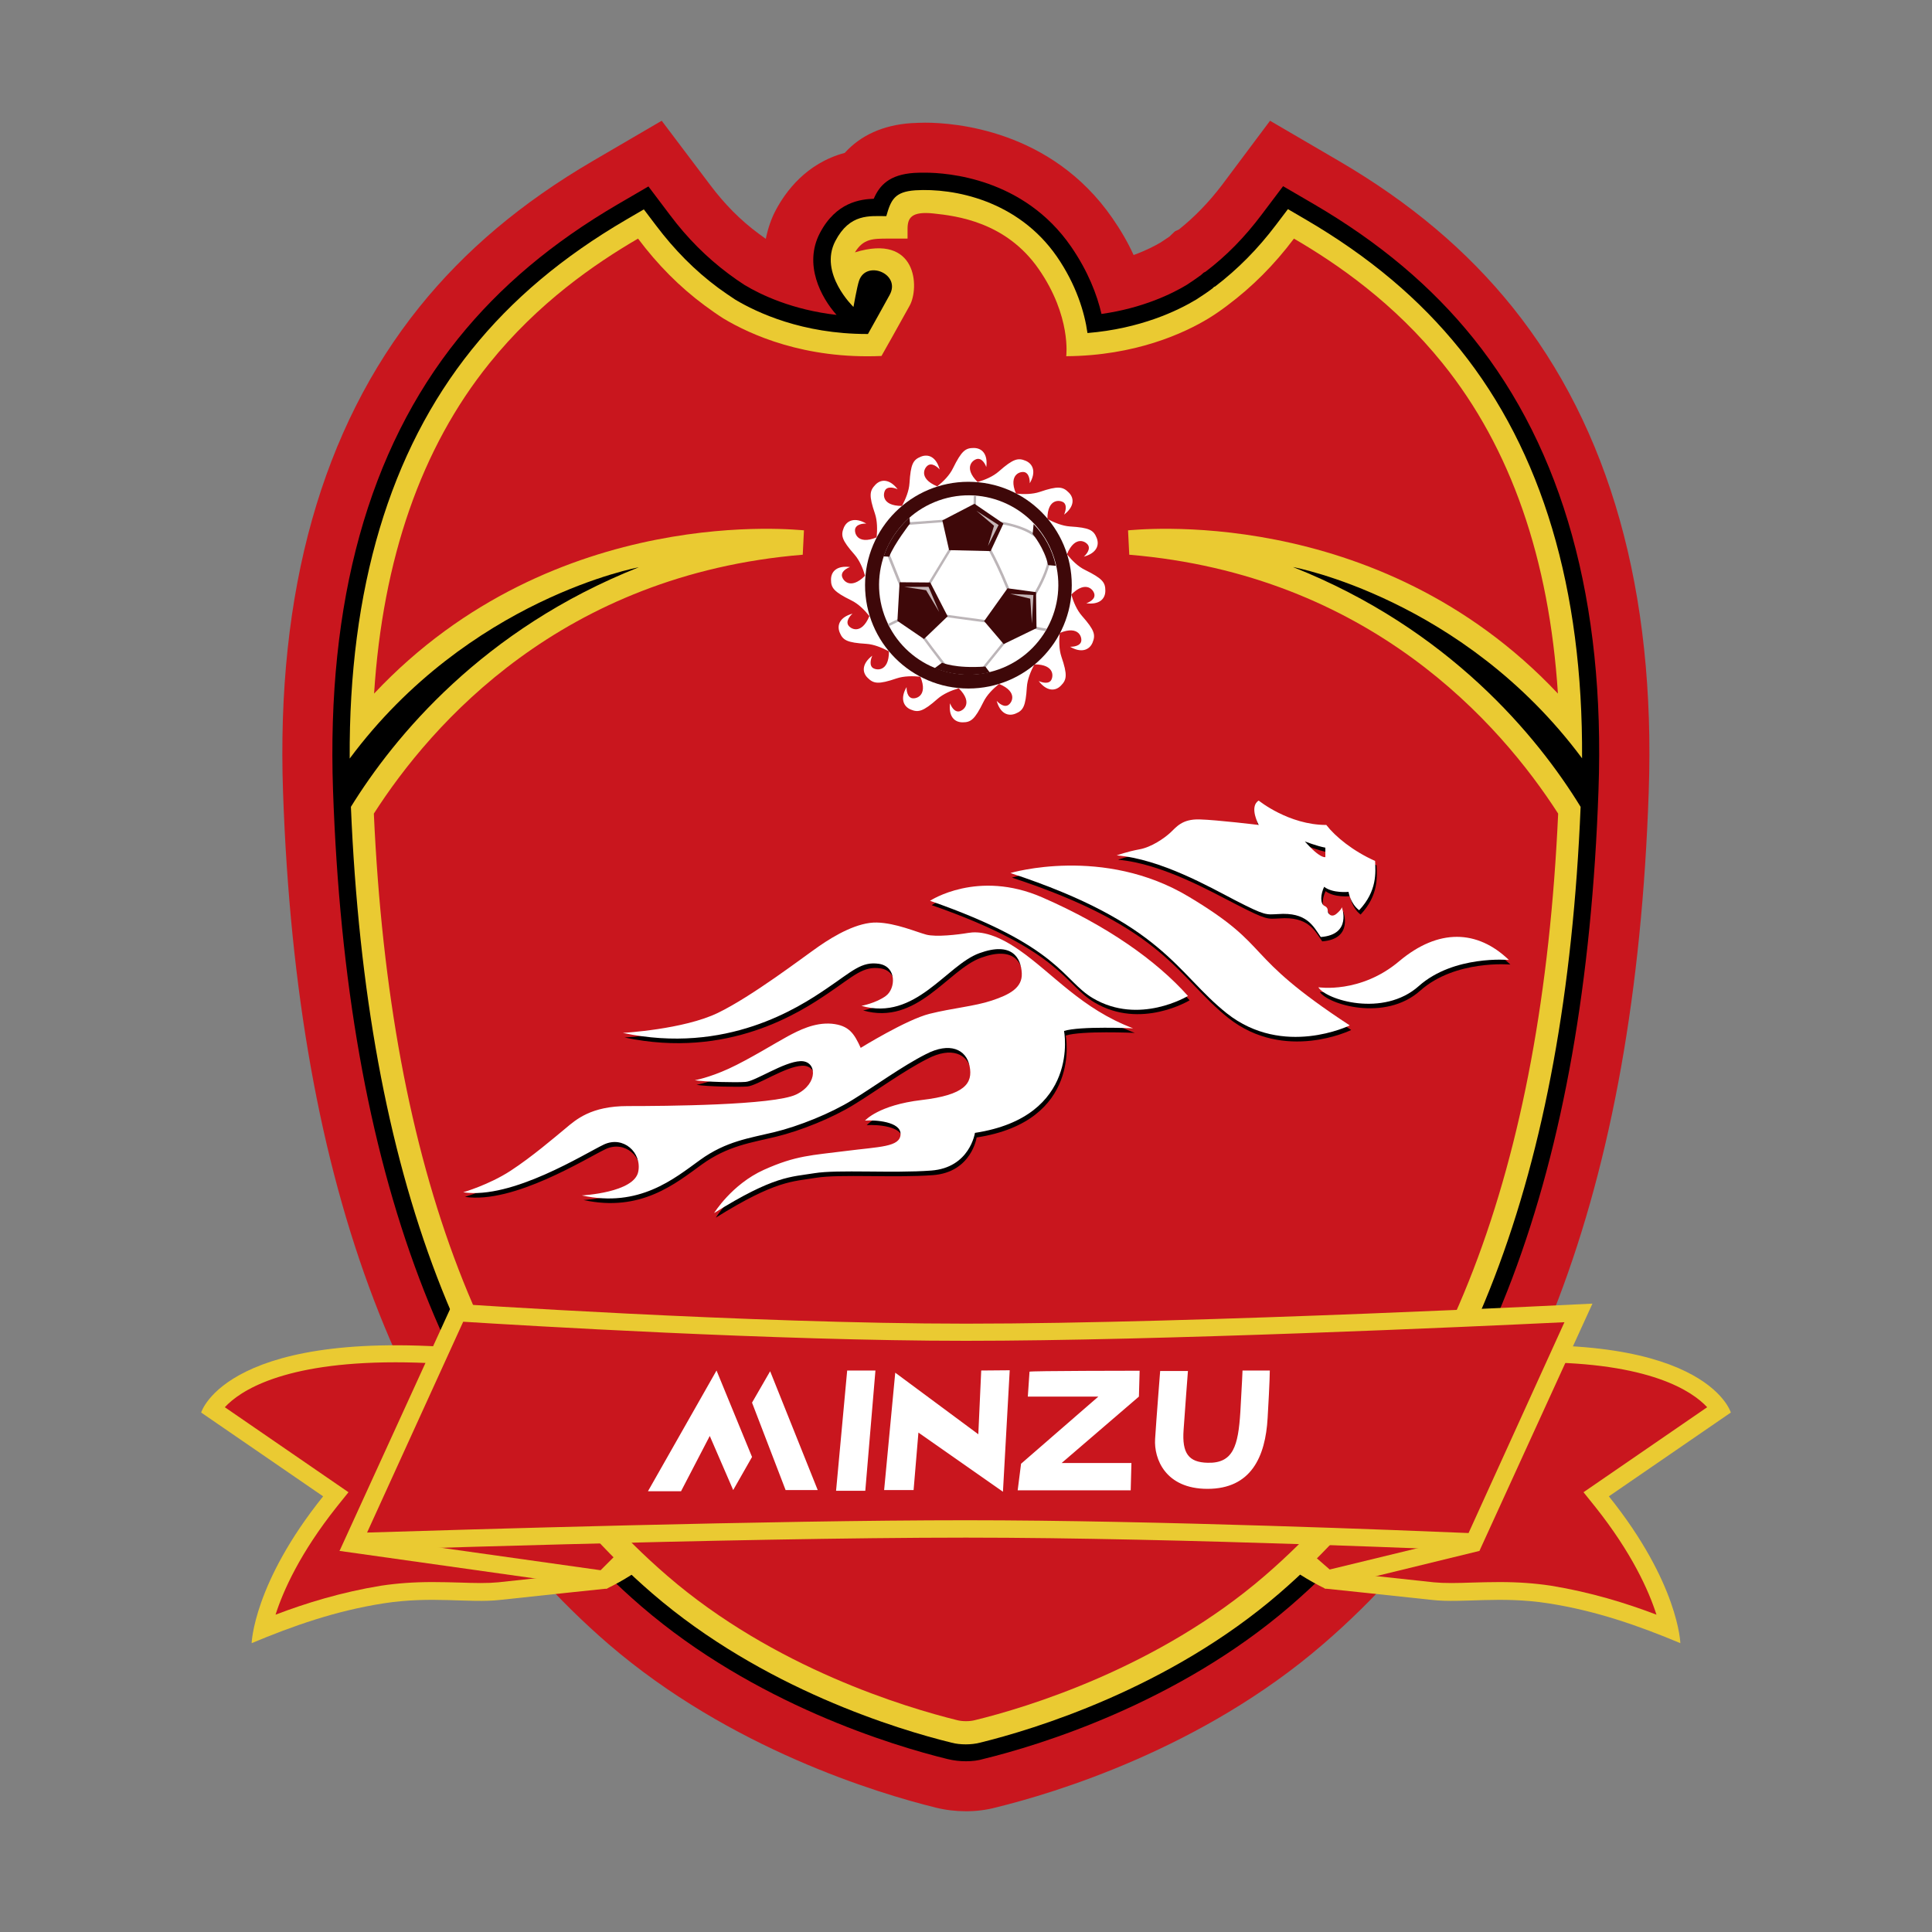 <svg version="1.1" xmlns="http://www.w3.org/2000/svg" xmlns:xlink="http://www.w3.org/1999/xlink" x="0px" y="0px"
	 viewBox="0 0 800 800" enable-background="new 0 0 800 800" xml:space="preserve">
<rect x="0" y="0" width="800" height="800" fill="#808080" stroke="none"/>
<g>
	<g>
		<path fill="#C9161E" d="M400,750c-4.2,0-8.5-0.5-12.5-1.5c-23.9-5.9-85.1-24.3-135.5-67.7C167,607.4,122.9,492,117.2,328
			c-2.9-83.1,16.1-150.6,56.4-200.8c18.9-23.5,42.4-43.3,71.8-60.5L274,50L294,76.5c6,8,12.6,14.7,20.2,20.3c1,0.7,1.9,1.4,2.9,2.1
			c0.9-4.4,2.3-8.5,4.2-12c4-7.5,12.5-19.3,28.5-23.6c6.6-7.3,15.9-11.5,27.4-12.3c1.9-0.1,3.9-0.2,5.9-0.2
			c11.8,0,52.1,2.8,77.5,39.5c3.4,4.9,6.4,10,8.8,15.3c5-1.8,8.8-3.8,11.2-5.2c1.2-0.8,2.4-1.6,3.6-2.4l2.3-2.2l1.7-0.8
			c6.5-5.2,12.4-11.3,17.8-18.4L525.9,50l28.6,16.7c29.4,17.2,52.9,37,71.8,60.5c40.3,50.2,59.3,117.7,56.4,200.8
			C677.1,492,633,607.4,548,680.7c-50.3,43.5-111.5,61.8-135.5,67.7C408.4,749.5,404.2,750,400,750z"/>
		<path d="M400,729.3c-2.6,0-5.1-0.3-7.6-0.9c-22.5-5.5-79.9-22.8-126.9-63.3c-80.4-69.4-122.1-179.9-127.6-337.8
			c-2.7-78,14.7-141,51.8-187.1c17.3-21.5,38.9-39.7,66.1-55.6l12.7-7.4l8.9,11.8c7.2,9.6,15.2,17.6,24.3,24.4
			c2.1,1.6,4.3,3.1,6.6,4.6c6.8,4.1,19.8,10.3,38.1,12.4c-6.5-7.3-13.7-20.9-6.9-33.9c6.7-12.8,16.8-14,22.3-14.2
			c2.4-5.6,6.5-10,16.7-10.7c1.5-0.1,3-0.1,4.5-0.1c9.2,0,40.9,2.2,60.5,30.6c7.1,10.3,10.8,20.1,12.6,27.9
			c17.1-2.4,29.3-8.4,35.4-12.1c2-1.3,4-2.7,5.8-4l1.1-1l0.8-0.4c8.7-6.6,16.2-14.3,23.2-23.6l8.9-11.8l12.7,7.4
			c27.2,15.9,48.8,34.1,66.1,55.6c37.1,46.2,54.6,109.1,51.8,187.1c-5.5,157.9-47.2,268.4-127.6,337.8
			c-47,40.5-104.4,57.8-126.9,63.3C405.1,729,402.6,729.3,400,729.3z"/>
	</g>
	<g>
		<g>
			<path fill="#EACA32" d="M251.3,657.8c0,0-31.6,3.3-44.3,4.7c-12.7,1.4-28.2-1.7-48.1,1.4s-37.5,9.3-54.7,16.5
				c0,0,0.7-24.8,29.6-60.8l-50.5-34.7c0,0,10.7-36.8,117.6-25.8C307.7,570.1,308,630.1,251.3,657.8z"/>
			<path fill="#C9161E" d="M114.1,668.6c3.2-10,10.2-25.6,25.3-44.6l4.9-6.1l-51.2-35.2c6.1-6.6,23.7-18.6,70.7-18.6
				c11.1,0,23.3,0.7,36.3,2c47.1,4.9,77.5,20.3,81.3,41.3c2.7,15.1-9.9,32-32,43.2c-6.1,0.6-32,3.4-43.1,4.6
				c-2.1,0.2-4.4,0.3-7.3,0.3c-2.7,0-5.7-0.1-8.8-0.2c-3.5-0.1-7.2-0.2-11.2-0.2c-7.8,0-14.5,0.5-21.2,1.5
				C141.3,659.3,126.7,663.8,114.1,668.6z"/>
		</g>
		<g>
			<polygon fill="#EACA32" points="140.6,642.2 251.3,657.8 297.6,611.5 191.3,593.7 			"/>
			<polygon fill="#C9161E" points="156.4,637.2 193.7,601.4 282.6,616.3 248.7,650.2 			"/>
		</g>
	</g>
	<g>
		<path fill="#EACA32" d="M548.7,657.8c0,0,31.6,3.3,44.3,4.7c12.7,1.4,28.2-1.7,48.1,1.4c19.9,3.1,37.5,9.3,54.7,16.5
			c0,0-0.7-24.8-29.6-60.8l50.5-34.7c0,0-10.7-36.8-117.6-25.8C492.3,570.1,492,630.1,548.7,657.8z"/>
		<path fill="#C9161E" d="M685.9,668.6c-3.2-10-10.2-25.6-25.3-44.6l-4.9-6.1l51.2-35.2c-6.1-6.6-23.7-18.6-70.7-18.6
			c-11.1,0-23.3,0.7-36.3,2c-47.1,4.9-77.5,20.3-81.3,41.3c-2.7,15.1,9.9,32,32,43.2c6.1,0.6,32,3.4,43.1,4.6
			c2.1,0.2,4.4,0.3,7.3,0.3c2.7,0,5.7-0.1,8.8-0.2c3.5-0.1,7.2-0.2,11.2-0.2c7.8,0,14.5,0.5,21.2,1.5
			C658.7,659.3,673.3,663.8,685.9,668.6z"/>
	</g>
	<g>
		<polygon fill="#EACA32" points="612.6,642.2 548.7,657.8 472,591 555,584.6 		"/>
		<polygon fill="#C9161E" points="489.8,596.9 552.3,592.1 598.4,638.3 550.6,649.9 		"/>
	</g>
	<g>
		<path fill="#EACA32" d="M535.4,234.8c0,0,70.4,12.9,119.7,79.2c0.4-70.2-16.6-127.1-50.5-169.3c-16.7-20.8-37.7-38.5-64.1-53.9
			l-7.2-4.2l-5,6.6c-7.5,9.9-15.7,18.2-25.1,25.4l-0.5,0.2l-0.6,0.6c-2.1,1.6-4.4,3.1-6.7,4.6c-7.8,4.7-23.2,12.1-45.1,13.9
			c-1.2-8.6-4.7-20.1-12.7-31.7c-16.1-23.2-42.5-28.4-58.6-27.4c-8.6,0.6-10.1,4-12,10.7c-6.9,0-15.1-1.2-21.1,10.3
			c-7,13.4,7.5,27.3,7.5,27.3s1.5-8.5,2.3-10.8c2.9-8.8,17.5-3,12.7,5.8c-2.5,4.5-6.4,11.6-9,16.2c-0.1,0-0.3,0-0.4,0
			c-26.8,0-45.6-8.9-54.5-14.2c-2.4-1.6-4.8-3.2-7.1-4.9c-9.7-7.2-18.1-15.7-25.8-25.9l-5-6.6l-7.2,4.2
			c-26.4,15.4-47.4,33.1-64.1,53.9c-33.9,42.2-50.9,99.1-50.5,169.3c49.3-66.3,119.7-79.2,119.7-79.2
			c-64.6,25.6-101.2,70.1-119.2,99.2c6.4,152.1,47.2,258.7,124.8,325.7c45.8,39.5,101.9,56.4,123.9,61.8c1.9,0.5,3.9,0.7,5.9,0.7
			c2,0,3.9-0.2,5.9-0.7c22-5.4,78.1-22.3,123.9-61.8c77.6-67,118.5-173.6,124.8-325.7C636.6,304.9,600,260.4,535.4,234.8z"/>
		<path fill="#C9161E" d="M467.6,229.7l-0.5-10.1c0.8,0.1,102.8-12.3,178,67.6c-3.6-55.8-19.5-101.7-47.7-136.7
			c-20.2-25.1-43.6-41.2-61.6-51.7c-8.2,10.9-17.3,20-27.6,27.7c0,0,0,0,0,0l0,0c0,0,0,0,0,0c-2.5,1.9-5.1,3.7-7.7,5.3
			c-10.2,6.2-30.4,15.5-59,15.7c0,0,2.2-16.5-11.4-36.1s-34.2-22-43.5-23c-9.3-1-10.8,1.9-10.8,6.4c0,3.4,0,4,0,4c0,0-1.4,0-7.9,0
			c-6.5,0-10.4,0-13.9,5.7c25.9-8,26.7,14.7,22.7,22c-4,7.3-11.7,20.9-11.7,20.9c-31.9,1.4-54.4-8.9-65.4-15.5
			c-2.7-1.7-5.2-3.5-7.8-5.4c-10.4-7.7-19.5-16.9-27.6-27.7c-18,10.5-41.4,26.6-61.6,51.7c-28.2,35-44.1,80.9-47.7,136.7
			c75.1-79.9,177.2-67.5,178-67.6l-0.5,10.1c-99.6,8.2-153.7,69.9-177.6,107.2c6.7,147.6,46.5,250.9,121.5,315.6
			c44.2,38.2,98.7,54.5,120.1,59.8c1.2,0.3,2.4,0.4,3.6,0.4c1.2,0,2.4-0.1,3.6-0.4c21.4-5.2,75.8-21.6,120.1-59.8
			c75-64.7,114.8-168,121.5-315.6C621.2,299.6,567.1,238,467.6,229.7z"/>
	</g>
	<g>
		<path fill="#EACA32" d="M400,548.1c-89.6,0-212.6-8.3-212.6-8.3l-46.8,102.4c0,0,163.3-5.5,259.4-5.5c89.6,0,212.6,5.5,212.6,5.5
			l46.8-102.4C659.4,539.8,496.1,548.1,400,548.1z"/>
		<path fill="#C9161E" d="M608.1,634.8c-23.8-1-129.4-5.3-208.1-5.3c-80.3,0-208.8,3.9-248,5.1l39.8-87.3
			c24,1.5,129.5,7.9,208.1,7.9c80.2,0,208.5-5.8,247.9-7.7L608.1,634.8z"/>
	</g>
</g>
<g>
	<g>
		<path d="M192.5,495.6c0,0,10.7-3.1,19.6-8.9c8.9-5.8,18.2-13.8,22.7-17.5c4.5-3.8,10.7-9.3,25.8-9.3c15.1,0,60.5-0.3,69.8-4.8
			c9.3-4.5,8.6-14.1,1.7-13.8c-6.9,0.3-18.6,8.3-22.7,8.6c-4.1,0.3-16.8,0-21-0.7c0,0,5.8-1,14.1-4.8c8.3-3.8,19.9-11,24.4-13.4
			c4.5-2.4,11-5.8,18.2-5.2c7.2,0.7,9.3,4.1,12,10c0,0,18.9-11.7,28.5-14.1s18.6-3.1,25.8-5.5c7.2-2.4,12.7-5.2,12.4-11.3
			c-0.3-6.2-3.9-13.3-17.6-8.3c-13.8,5-26.4,28.2-48.8,21.8c0,0,6-1.1,10.1-4.1s4.6-12.1-2.8-13.3c-7.3-1.1-11,3-21.8,10.3
			c-11.5,7.8-41.4,27.4-84.3,18.3c0,0,25.2-1.4,39.4-8.3s34.8-22.7,41.7-27.5c6.9-4.8,16.3-10.1,24.1-9.9c7.8,0.2,16.3,3.9,20.4,5
			s13.3,0,17.4-0.7c4.1-0.7,10.6-0.2,21,7c14,9.7,26,24.5,47.3,32.5c0,0-22.1-1-28.6,1.1c0,0,6.9,35.5-36.9,42.2
			c0,0-2.1,14.4-18.1,15.6s-38.7-0.5-48.4,1.1c-9.6,1.6-16.5,0.9-41.5,16.5c0,0,7.3-11.9,20.6-17.9c13.3-6,19.9-6,33.9-7.8
			c14-1.8,22.5-1.6,22.7-6.9c0.2-5.3-10.5-6-14.7-5.7c0,0,5.5-6.4,23.4-8.5c17.9-2.1,21.3-6.9,19.9-14c-1.4-7.1-8.3-10.1-18.1-5
			c-9.9,5-21.5,13.5-30.5,19c-8.9,5.5-22,10.8-32.3,13.3s-19.9,3.7-30.7,11.5s-25.2,19.9-49,14.7c0,0,21.8-1.1,23.4-9.9
			c1.5-7.9-6.2-14.9-14.2-11.2C242.8,479.6,212.7,498.6,192.5,495.6z"/>
		<path d="M385.8,374.8c0,0,19.7-13.1,46.5-1.4c26.8,11.7,47.2,26.1,60.3,40.8c0,0-20.2,12.3-39.4,0.9
			C440.8,407.8,439.6,393.6,385.8,374.8z"/>
		<path d="M419,363.4c0,0,38.5-11.5,74,9.9s20.6,23.1,66.5,53.2c0,0-27.5,13.5-50.9-5C487.5,404.6,482.5,384.2,419,363.4z"/>
		<path d="M546.5,410.7c0,0,17.4,2.8,33.5-10.8c16.2-13.6,32.3-13.1,45.4-0.5c0,0-22.8-2.1-37.3,10.8
			C573.4,423.3,549.6,415.8,546.5,410.7z"/>
		<path d="M463,356c0,0,4.4-1.6,9.4-2.5c5-0.9,10.3-4.6,12.8-6.9c2.5-2.3,4.8-5.7,12.1-5.5c7.3,0.2,24.5,2.3,24.5,2.3
			s-4.1-7.6,0-10.1c0,0,12.4,10.1,28,10.1c3.7,4.8,11,10.8,20.2,14.9c0.2,4.8,0.9,12.4-6.6,20.4c-3.7-2.8-4.4-7.6-4.4-7.6
			s-6.5,0.7-10.1-2.1c-1.5,3.1-1.7,7,0.1,7.9c1.1,0.5,1.4,1.2,1.4,2.1c-0.1,0.9,1.4,3.1,3.7,1.1s2.1-2.7,2.1-2.7s4.4,11.4-8.7,12.4
			c-3.1-4.5-5.8-10.4-17.7-9.5c-5,0.2-4.9,0.9-17.9-5.8C501.7,369.3,481.2,357.6,463,356z M549.4,356.7v-3.9
			c-3.7-0.7-8.5-2.6-8.5-2.6C547.5,357.6,549.4,356.7,549.4,356.7z"/>
	</g>
	<g>
		<path fill="#FFFFFF" d="M191.8,493.7c0,0,10.7-3.1,19.6-8.9s18.2-13.8,22.7-17.5c4.5-3.8,10.7-9.3,25.8-9.3
			c15.1,0,60.5-0.3,69.8-4.8c9.3-4.5,8.6-14.1,1.7-13.8s-18.6,8.3-22.7,8.6s-16.8,0-21-0.7c0,0,5.8-1,14.1-4.8
			c8.3-3.8,19.9-11,24.4-13.4c4.5-2.4,11-5.8,18.2-5.2c7.2,0.7,9.3,4.1,12,10c0,0,18.9-11.7,28.5-14.1s18.6-3.1,25.8-5.5
			c7.2-2.4,12.7-5.2,12.4-11.3c-0.3-6.2-3.9-13.3-17.6-8.3s-26.4,28.2-48.8,21.8c0,0,6-1.1,10.1-4.1c4.1-3,4.6-12.1-2.8-13.3
			c-7.3-1.1-11,3-21.8,10.3c-11.5,7.8-41.4,27.4-84.3,18.3c0,0,25.2-1.4,39.4-8.3s34.8-22.7,41.7-27.5c6.9-4.8,16.3-10.1,24.1-9.9
			c7.8,0.2,16.3,3.9,20.4,5c4.1,1.1,13.3,0,17.4-0.7s10.6-0.2,21,7c14,9.7,26,24.5,47.3,32.5c0,0-22.1-1-28.6,1.1
			c0,0,6.9,35.5-36.9,42.2c0,0-2.1,14.4-18.1,15.6s-38.7-0.5-48.4,1.1s-16.5,0.9-41.5,16.5c0,0,7.3-11.9,20.6-17.9
			c13.3-6,19.9-6,33.9-7.8c14-1.8,22.5-1.6,22.7-6.9c0.2-5.3-10.5-6-14.7-5.7c0,0,5.5-6.4,23.4-8.5c17.9-2.1,21.3-6.9,19.9-14
			s-8.3-10.1-18.1-5c-9.9,5-21.5,13.5-30.5,19c-8.9,5.5-22,10.8-32.3,13.3c-10.3,2.5-19.9,3.7-30.7,11.5
			c-10.8,7.8-25.2,19.9-49,14.7c0,0,21.8-1.1,23.4-9.9c1.5-7.9-6.2-14.9-14.2-11.2C242.1,477.7,212.1,496.7,191.8,493.7z"/>
		<path fill="#FFFFFF" d="M385.1,373c0,0,19.7-13.1,46.5-1.4c26.8,11.7,47.2,26.1,60.3,40.8c0,0-20.2,12.3-39.4,0.9
			C440.1,406,439,391.8,385.1,373z"/>
		<path fill="#FFFFFF" d="M418.4,361.5c0,0,38.5-11.5,74,9.9c35.5,21.3,20.6,23.1,66.5,53.2c0,0-27.5,13.5-50.9-5
			C486.9,402.8,481.9,382.4,418.4,361.5z"/>
		<path fill="#FFFFFF" d="M545.9,408.8c0,0,17.4,2.8,33.5-10.8c16.2-13.6,32.3-13.1,45.4-0.5c0,0-22.8-2.1-37.3,10.8
			C572.8,421.4,549,414,545.9,408.8z"/>
		<path fill="#FFFFFF" d="M462.4,354.2c0,0,4.4-1.6,9.4-2.5c5-0.9,10.3-4.6,12.8-6.9c2.5-2.3,4.8-5.7,12.1-5.5
			c7.3,0.2,24.5,2.3,24.5,2.3s-4.1-7.6,0-10.1c0,0,12.4,10.1,28,10.1c3.7,4.8,11,10.8,20.2,14.9c0.2,4.8,0.9,12.4-6.6,20.4
			c-3.7-2.8-4.4-7.6-4.4-7.6s-6.5,0.7-10.1-2.1c-1.5,3.1-1.7,7,0.1,7.9c1.1,0.5,1.4,1.2,1.4,2.1c-0.1,0.9,1.4,3.1,3.7,1.1
			s2.1-2.7,2.1-2.7s4.4,11.4-8.7,12.4c-3.1-4.5-5.8-10.4-17.7-9.5c-5,0.2-4.9,0.9-17.9-5.8C501.1,367.4,480.6,355.7,462.4,354.2z
			 M548.8,354.9V351c-3.7-0.7-8.5-2.6-8.5-2.6C546.8,355.8,548.8,354.9,548.8,354.9z"/>
	</g>
</g>
<g>
	<path fill="#FFFFFF" d="M449.8,249.8c5.3,0.7,7.9-1.7,7.9-5.2c0-3.4-1.1-5-8.4-8.6c-2.9-1.4-5.4-3.9-7.5-6.5
		c3.4-8.2,8.2-5.2,8.9-3.5c0.9,2.1-1.9,4.5-1.9,4.5c5.1-1.4,6.6-4.6,5.3-7.8c-1.3-3.2-3-4.2-11-4.7c-3.2-0.2-6.5-1.6-9.4-3.1
		c0-8.9,5.6-7.9,6.9-6.7c1.6,1.6,0,4.9,0,4.9c4.2-3.2,4.4-6.8,1.9-9.2c-2.4-2.4-4.4-2.8-12-0.2c-3,1-6.6,1-9.8,0.7
		c-3.4-8.2,2.2-9.5,3.8-8.8c2.1,0.9,1.9,4.5,1.9,4.5c2.7-4.6,1.4-8-1.7-9.3s-5.1-0.9-11.1,4.4c-2.4,2.1-5.7,3.5-8.8,4.4
		c-6.3-6.3-1.6-9.6,0.2-9.6c2.3,0,3.4,3.4,3.4,3.4c0.7-5.3-1.7-7.9-5.2-7.9c-3.4,0-5,1.1-8.6,8.4c-1.4,2.9-3.9,5.4-6.5,7.5
		c-8.2-3.4-5.2-8.2-3.5-8.9c2.1-0.9,4.5,1.9,4.5,1.9c-1.4-5.1-4.6-6.6-7.8-5.3s-4.2,3-4.7,11c-0.2,3.2-1.6,6.5-3.1,9.4
		c-8.9,0-7.9-5.6-6.7-6.9c1.6-1.6,4.9,0,4.9,0c-3.2-4.2-6.8-4.4-9.2-1.9s-2.8,4.4-0.2,12c1,3,1,6.6,0.7,9.8
		c-8.2,3.4-9.5-2.2-8.8-3.8c0.9-2.1,4.5-1.9,4.5-1.9c-4.6-2.7-8-1.4-9.3,1.7c-1.3,3.2-0.9,5.1,4.4,11.1c2.1,2.4,3.5,5.7,4.4,8.8
		c-6.3,6.3-9.6,1.6-9.6-0.2c0-2.3,3.4-3.4,3.4-3.4c-5.3-0.7-7.9,1.7-7.9,5.2c0,3.4,1.1,5,8.4,8.6c2.9,1.4,5.4,3.9,7.5,6.5
		c-3.4,8.2-8.2,5.2-8.9,3.5c-0.9-2.1,1.9-4.5,1.9-4.5c-5.1,1.4-6.6,4.6-5.3,7.8s3,4.2,11,4.7c3.2,0.2,6.5,1.6,9.4,3.1
		c0,8.9-5.6,7.9-6.9,6.7c-1.6-1.6,0-4.9,0-4.9c-4.2,3.2-4.4,6.8-1.9,9.2c2.4,2.4,4.4,2.8,12,0.2c3-1,6.6-1,9.8-0.7
		c3.4,8.2-2.2,9.5-3.8,8.8c-2.1-0.9-1.9-4.5-1.9-4.5c-2.7,4.6-1.4,8,1.7,9.3s5.1,0.9,11.1-4.4c2.4-2.1,5.7-3.5,8.8-4.4
		c6.3,6.3,1.6,9.6-0.2,9.6c-2.3,0-3.4-3.4-3.4-3.4c-0.7,5.3,1.7,7.9,5.2,7.9c3.4,0,5-1.1,8.6-8.4c1.4-2.9,3.9-5.4,6.5-7.5
		c8.2,3.4,5.2,8.2,3.5,8.9c-2.1,0.9-4.5-1.9-4.5-1.9c1.4,5.1,4.6,6.6,7.8,5.3c3.2-1.3,4.2-3,4.7-11c0.2-3.2,1.6-6.5,3.1-9.4
		c8.9,0,7.9,5.6,6.7,6.9c-1.6,1.6-4.9,0-4.9,0c3.2,4.2,6.8,4.4,9.2,1.9c2.4-2.4,2.8-4.4,0.2-12c-1-3-1-6.6-0.7-9.8
		c8.2-3.4,9.5,2.2,8.8,3.8c-0.9,2.1-4.5,1.9-4.5,1.9c4.6,2.7,8,1.4,9.3-1.7c1.3-3.2,0.9-5.1-4.4-11.1c-2.1-2.4-3.5-5.7-4.4-8.8
		c6.3-6.3,9.6-1.6,9.6,0.2C453.3,248.7,449.8,249.8,449.8,249.8z"/>
	<g>
		<circle fill="#3E0809" cx="401" cy="242.3" r="42.8"/>
		
			<ellipse transform="matrix(0.924 -0.383 0.383 0.924 -62.209 171.915)" fill="#FFFFFF" cx="401" cy="242.3" rx="37.1" ry="37.1"/>
		<g>
			<path fill="#BCB5B8" d="M380.4,262c0.4,0.5,9.2,12.7,11.4,14.8l0.7-0.7c-2.1-2.1-11.2-14.6-11.3-14.7L380.4,262z"/>
			<path fill="#BCB5B8" d="M374,217l0,0.5l18.2-1.4l-0.1-1l-17.7,1.3C374.4,216.6,374.2,216.8,374,217z"/>
			
				<rect x="377.2" y="233.8" transform="matrix(0.519 -0.855 0.855 0.519 -13.033 445.468)" fill="#BCB5B8" width="23.9" height="1"/>
			
				<rect x="399.6" y="245.2" transform="matrix(0.135 -0.991 0.991 0.135 92.283 618.087)" fill="#BCB5B8" width="1" height="22.1"/>
			<path fill="#BCB5B8" d="M367.6,258.4c0.2,0.3,0.3,0.6,0.5,0.9l5.9-2.9l-0.5-0.9L367.6,258.4z"/>
			<path fill="#BCB5B8" d="M367.6,227.5l-0.7,0.3c-0.1,0.1-0.1,0.3-0.2,0.4l7.1,17.7l1-0.4L367.6,227.5z"/>
			<path fill="#BCB5B8" d="M433.5,233.8c0,0-1.1,4.5-4.9,11.1c-3.6,6.2-5.3,6.5-5.3,6.5v1c0.4,0,2.3-0.3,6.2-7
				c3.9-6.7,4.9-11.2,5-11.5l0.2-5l-1,0L433.5,233.8z"/>
			<path fill="#BCB5B8" d="M433.4,260.3c-4.2-0.6-6.8-1.5-6.9-1.5l-0.3,1c0.2,0.1,2.7,0.9,6.6,1.5
				C433.1,261,433.2,260.7,433.4,260.3z"/>
			
				<rect x="402.8" y="270.1" transform="matrix(0.628 -0.778 0.778 0.628 -57.287 421.351)" fill="#BCB5B8" width="19.1" height="1"/>
			<path fill="#BCB5B8" d="M404.2,205.4c-0.3,0-0.7-0.1-1-0.1l-0.1,5.8l1,0L404.2,205.4z"/>
			<path fill="#BCB5B8" d="M407.6,224.8c0.1,0.1,5.4,8.6,11.1,23.9l1-0.4c-5.7-15.3-11.1-24-11.2-24L407.6,224.8z"/>
			<path fill="#BCB5B8" d="M411.9,216.2l0.3,1c0,0,1.2-0.3,3.2,0c2.1,0.3,8.3,1.8,11.9,4.3c3.6,2.5,4.6,4,4.7,4l0.9-0.6
				c0-0.1-1.1-1.6-4.9-4.2c-4.6-3.2-12.3-4.5-12.3-4.5C413.3,215.8,412,216.1,411.9,216.2z"/>
		</g>
		<g>
			<polygon fill="#3E0809" points="403.5,208.6 390.2,215.5 393,227.8 410.2,228.2 415.5,216.8 			"/>
			<polygon fill="#3E0809" points="417.2,243.6 407.5,257.2 415.6,266.7 429.2,260.1 429,245.2 			"/>
			<polygon fill="#3E0809" points="385.2,241.2 372.5,241.1 371.6,257.1 382.6,264.6 392.4,255.2 			"/>
			<path fill="#3E0809" d="M376.8,216.8c0,0-6.5,8.4-8.6,13.7l-2.3-0.1c2.1-6.3,5.9-11.8,10.7-16.1L376.8,216.8z"/>
			<path fill="#3E0809" d="M437.2,234.3L434,234c-1.5-7-6.4-12.9-6.4-12.9l0.4-4.1C432.5,221.7,435.8,227.7,437.2,234.3z"/>
			<path fill="#3E0809" d="M409.8,278.4c-2.8,0.7-5.7,1-8.8,1c-4.9,0-9.6-1-14-2.7l3.1-2.3c0,0,5.3,2.5,17.9,1.6L409.8,278.4z"/>
		</g>
		<g opacity="0.7">
			<polygon fill="#FFFFFF" points="404.3,211.5 411.6,217.7 409.1,226.1 413.5,217.4 			"/>
			<polygon fill="#FFFFFF" points="374.4,243 383.5,244.4 388.9,253.4 384.5,243 			"/>
			<polygon fill="#FFFFFF" points="418.3,245.9 426.6,247.9 427.3,258.2 427.9,246.4 			"/>
		</g>
	</g>
</g>
<g>
	<polygon fill="#FFFFFF" points="296.7,567.5 268.3,617.5 282,617.5 293.9,594.6 303.6,617 311.4,603.3 	"/>
	<polygon fill="#FFFFFF" points="311.4,580.8 318.9,567.8 338.6,617 325.3,617 	"/>
	<polygon fill="#FFFFFF" points="350.8,567.5 362.5,567.5 358.3,617.3 346.2,617.3 	"/>
	<polygon fill="#FFFFFF" points="370.7,568.4 366.1,617 378.3,617 380.3,593.2 415.3,617.7 418.1,567.4 406.3,567.5 405.1,593.9 	
		"/>
	<path fill="#FFFFFF" d="M426.3,568l-0.7,10.3h29.2l-32,27.8l-1.4,11h46.8l0.3-11.3h-28.9l32-27.5l0.3-10.7
		C472,567.6,425.9,567.6,426.3,568z"/>
	<path fill="#FFFFFF" d="M525.8,567.5c0,0,0,4.3-0.9,19.6c-0.9,16.2-6.9,29.4-24.9,29.4c-17.5,0-22.2-12.5-21.7-20.6
		c0.5-8.1,2.1-28.2,2.1-28.2h11.5c0,0-1.4,18.2-1.8,24.4c-0.7,9.7,2.1,13.4,9.9,13.6c10.7,0.3,12.7-7,13.6-21
		c0.7-11.8,0.9-17.2,0.9-17.2H525.8z"/>
</g>
<g>
</g>
<g>
</g>
<g>
</g>
<g>
</g>
<g>
</g>
<g>
</g>
<g>
</g>
<g>
</g>
<g>
</g>
<g>
</g>
<g>
</g>
</svg>
